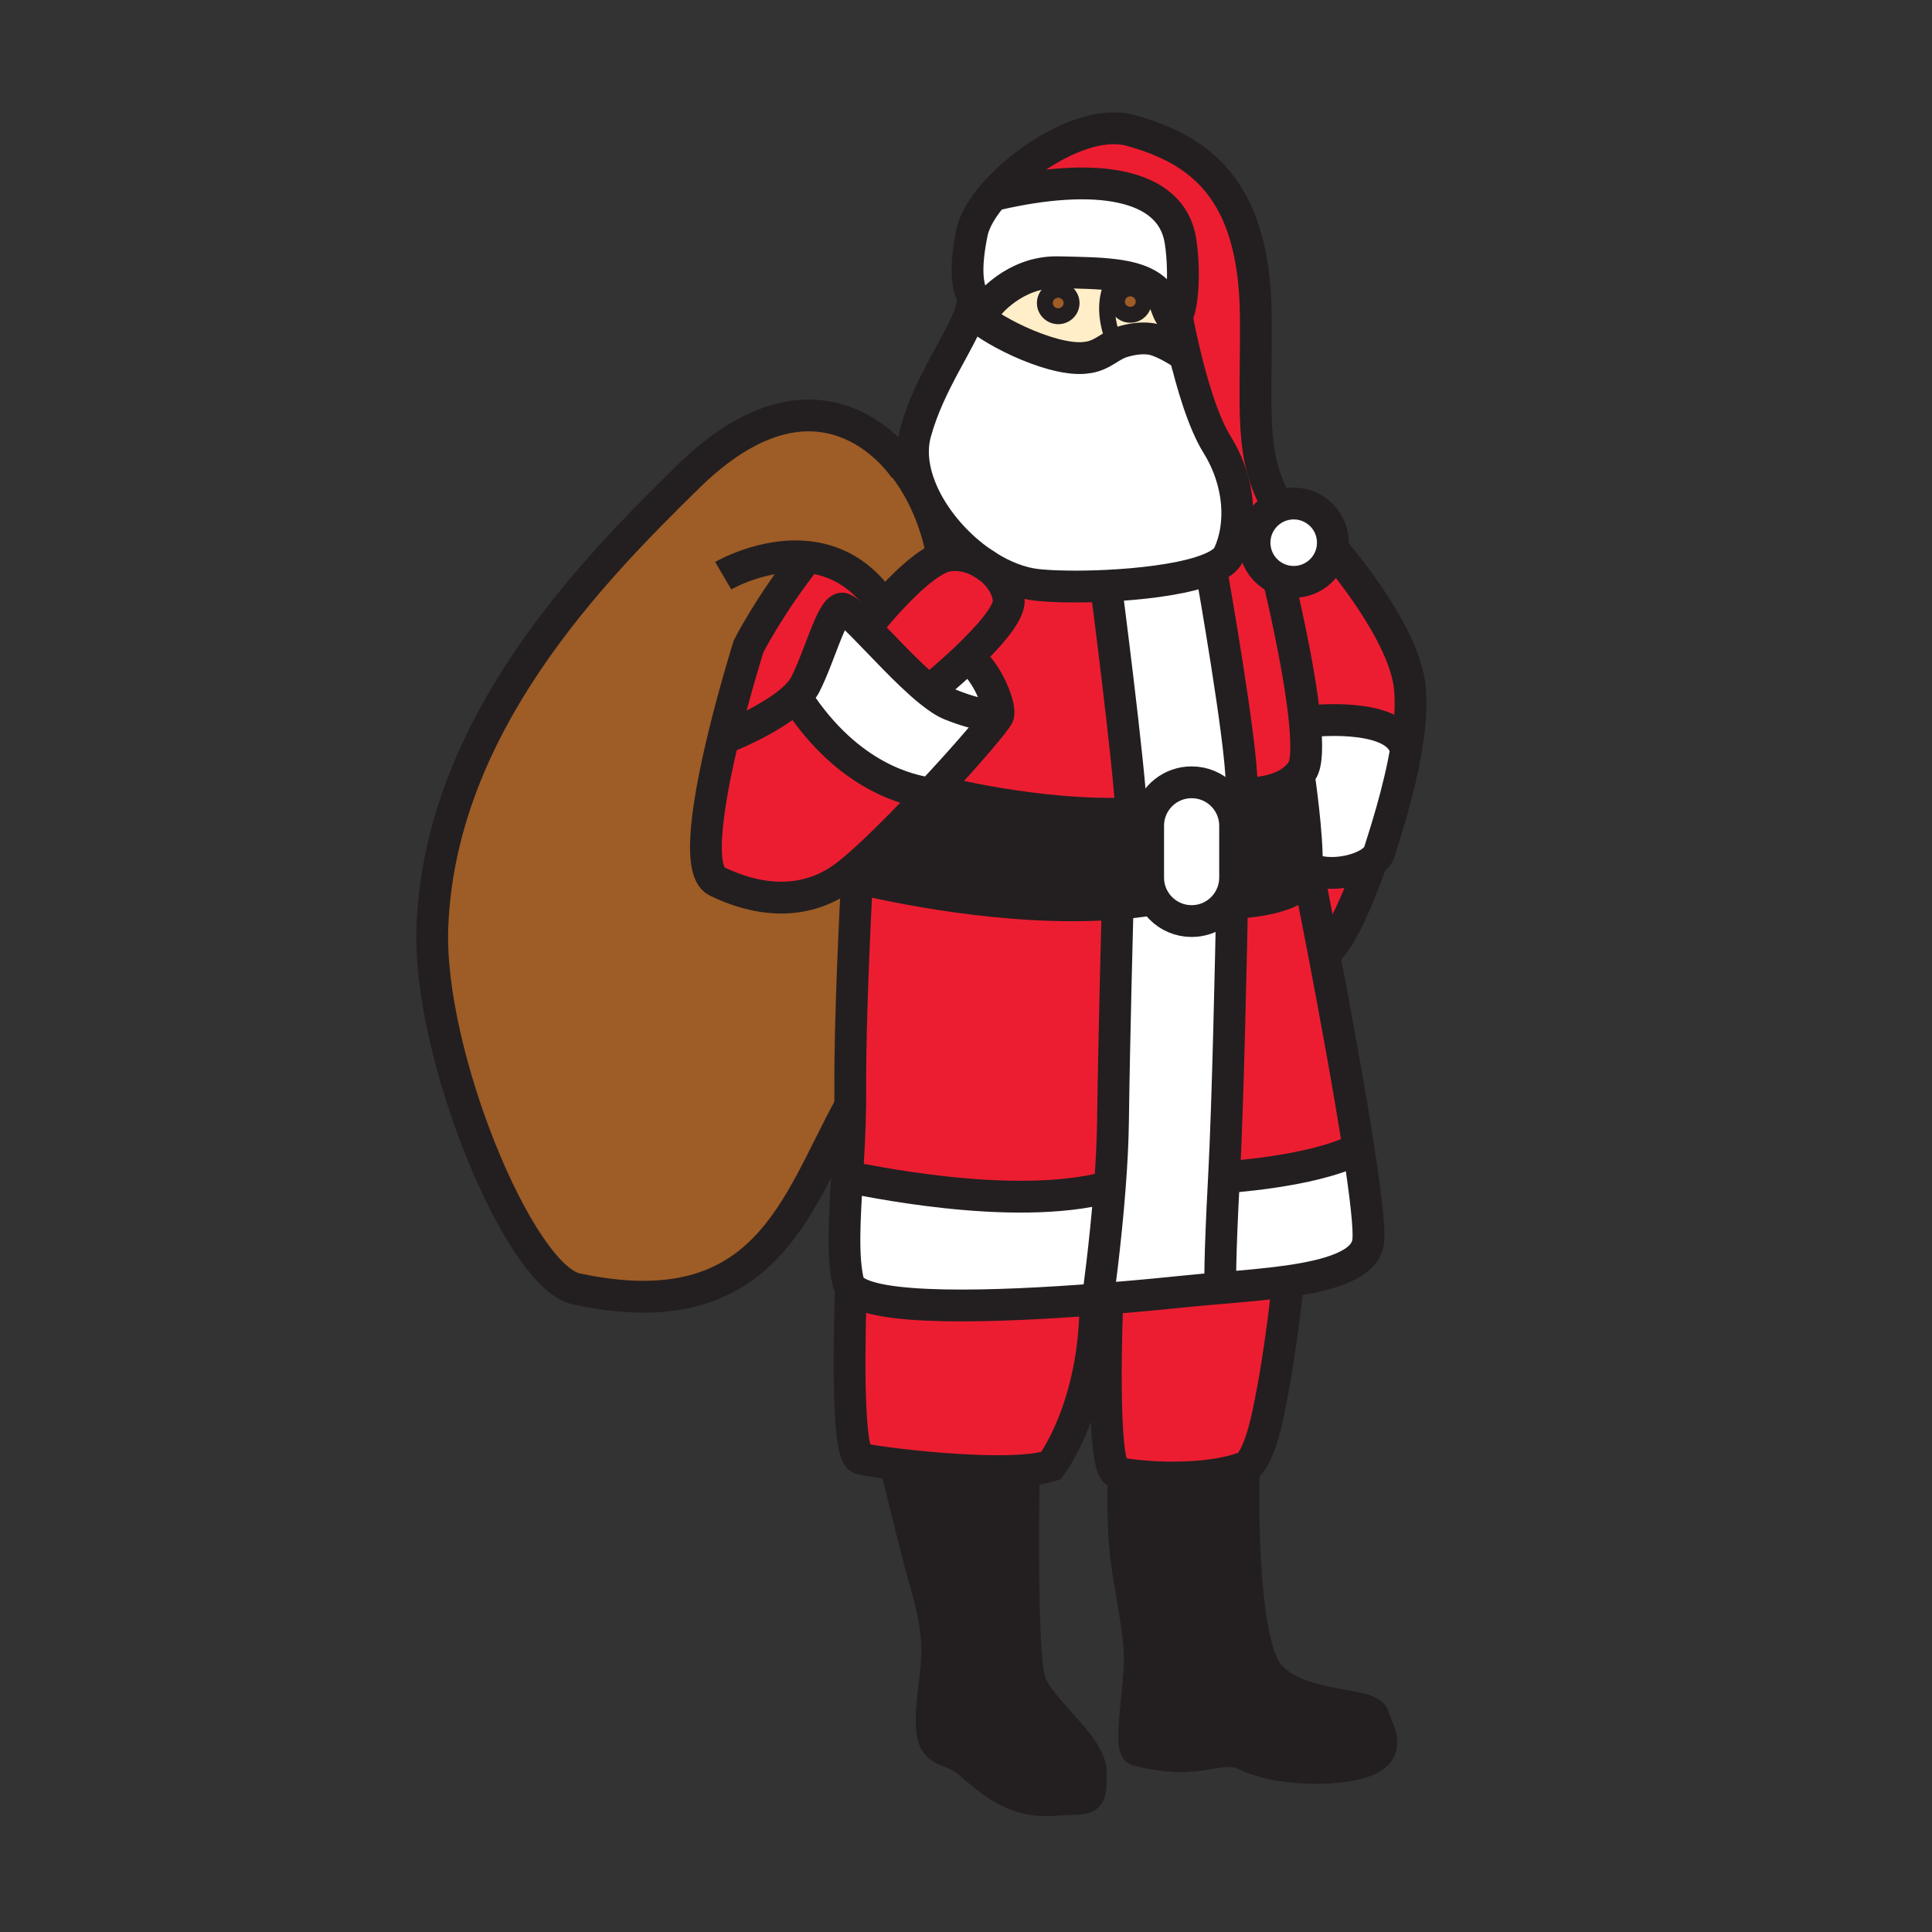 <?xml version="1.0" encoding="iso-8859-1"?>
<!-- Generator: Adobe Illustrator 12.0.1, SVG Export Plug-In . SVG Version: 6.00 Build 51448)  -->
<!DOCTYPE svg PUBLIC "-//W3C//DTD SVG 1.1//EN" "http://www.w3.org/Graphics/SVG/1.1/DTD/svg11.dtd">
<svg  version="1.1" id="Layer_1" xmlns="http://www.w3.org/2000/svg" xmlns:xlink="http://www.w3.org/1999/xlink" width="850.394" height="850.394"
	 viewBox="0 0 850.394 850.394" style="overflow:visible;enable-background:new 0 0 850.394 850.394;" xml:space="preserve">
<rect x="0" y="0" width="850.394" height="850.394" fill="#333333" stroke="none"/>
<g id="XMLID_10_">
	<g>
		<path style="fill:#ED1D31;" d="M619.79,297.92c1.85,8.38,1.17,19.3-0.6,30.3l-1.021-0.17c-6.11-14.66-41.53-10.59-41.53-10.59
			l-2.3,0.22c-2.39-24.85-11.14-60.89-11.14-60.89l0.31-1.73c1.851,0.68,3.851,1.05,5.94,1.05c8.02,0,14.77-5.5,16.689-12.93
			l1.891,0.17C588.03,243.35,614.5,273.89,619.79,297.92z"/>
		<path style="fill:#FFFFFF;" d="M603.64,379.31c-6.92,5.05-21.58,6.92-28.47,2.19c0.5-13.49-3.42-40.02-3.42-40.02l-0.26-0.23
			c0.51-0.56,1.01-1.16,1.479-1.8c2.271-3.1,2.37-11.48,1.37-21.77l2.3-0.22c0,0,35.42-4.07,41.53,10.59l1.021,0.17
			c-3.311,20.52-10.421,41.36-12.021,46.66C606.68,376.53,605.41,378.03,603.64,379.31z"/>
		<path style="fill:#231F20;" d="M604.62,755.67c1.83,6.49,8.66,15.34-4.76,19.82c-13.431,4.479-38.53,3.3-51.04-2.82
			c-12.5-6.14-19,5.08-48.07-2.27c-3.33-0.841-0.38-19.19,0.8-35.351c1.19-16.16-5.05-37.76-6.37-54.88
			c-1.01-12.99-0.79-25.93-0.63-31.41c9.63,1.681,31.92,2.99,48.16-1.279l4.74,0.18c0,0-2.26,75.37,11.54,90.09
			C572.8,752.47,602.79,749.19,604.62,755.67z"/>
		<path style="fill:#FFFFFF;" d="M598.03,505.93c3.08,19.95,4.96,35.83,4.13,40.92c-1.63,9.96-16.78,14.471-35.391,17.12
			c-9.39,1.32-19.659,2.181-29.51,3.011l-0.12-1.54c0,0-0.409-9.36,1.62-47.23c0,0,38.42-2.3,57.96-12.08L598.03,505.93z"/>
		<path style="fill:#ED1D31;" d="M582.81,420c4.82,25.26,11.091,59.24,15.221,85.93l-1.311,0.2c-19.54,9.78-57.96,12.08-57.96,12.08
			c1.721-31.9,3.16-100.71,3.561-120.94l1.739,0.06c0,0,29.721-0.95,30.94-13.25l0.82,0.16C575.82,384.24,578.82,399.16,582.81,420z
			"/>
		<path style="fill:#ED1D31;" d="M603.64,379.31c-3.58,9.95-12.319,33.96-20.83,40.69c-3.989-20.84-6.989-35.76-6.989-35.76
			l-0.82-0.16c0.08-0.79,0.13-1.66,0.17-2.58C582.06,386.23,596.72,384.36,603.64,379.31z"/>
		<path style="fill:#FFFFFF;" d="M562.69,223c2.079-0.88,4.359-1.37,6.76-1.37c9.51,0,17.229,7.72,17.229,17.24
			c0,1.49-0.189,2.93-0.54,4.31c-1.92,7.43-8.67,12.93-16.689,12.93c-2.09,0-4.09-0.37-5.94-1.05c-6.6-2.41-11.31-8.75-11.31-16.19
			C552.2,231.75,556.52,225.63,562.69,223z"/>
		<path style="fill:#231F20;" d="M575.17,381.5c-0.04,0.92-0.09,1.79-0.17,2.58c-1.22,12.3-30.94,13.25-30.94,13.25l-1.739-0.06
			c0.04-1.8,0.06-3.21,0.08-4.18c0.81-2.12,1.25-4.41,1.25-6.81v-22.8c0-4.96-1.881-9.48-4.98-12.88l2.54-0.16
			c1.75-0.31,3.7-0.51,5.74-0.72c8.21-0.8,18.12-1.55,24.54-8.47l0.26,0.23C571.75,341.48,575.67,368.01,575.17,381.5z"/>
		<path style="fill:#ED1D31;" d="M574.34,317.68c1,10.29,0.9,18.67-1.37,21.77c-0.47,0.64-0.97,1.24-1.479,1.8
			c-6.42,6.92-16.33,7.67-24.54,8.47l-0.45-4.57c0-18.73-13.03-92.43-13.03-92.43l-5.239-0.8c6.449-2.02,11.079-4.58,12.569-7.75
			c5.96-12.76,5.44-31.5-5.16-48.6c-6.18-9.98-11.1-27.17-14.12-39.76h-0.01c-2.16-8.98-3.35-15.62-3.35-15.62l-1.44-0.26
			c3.5,0,5.25-19.03,2.851-34.05c-4.08-25.52-37.95-30.29-81.11-20.25l-0.63-0.55c14.59-16.61,41.6-32.72,59.81-27.68
			c30.4,8.41,54.561,25.79,55.11,81.44c0.41,41.86-3.14,61.79,9.94,84.16c-6.171,2.63-10.49,8.75-10.49,15.87
			c0,7.44,4.71,13.78,11.31,16.19l-0.31,1.73C563.2,256.79,571.95,292.83,574.34,317.68z"/>
		<path style="fill:#ED1D31;" d="M494.55,648.76c-1.229-0.22-2.24-0.439-3.02-0.649c-7.011-1.95-4.33-70.58-4.09-76.551
			c14.859-1.199,27.619-2.47,35.439-3.27c4.58-0.47,9.43-0.89,14.38-1.31c9.851-0.83,20.12-1.69,29.51-3.011l0.091,0.66
			c0,0-2.851,29.73-8.551,57.01c-5.699,27.28-12.22,24.841-12.22,24.841c-1.09,0.359-2.22,0.689-3.38,1
			C526.47,651.75,504.18,650.44,494.55,648.76z"/>
		<path style="fill:#FFFFFF;" d="M546.5,345.15l0.45,4.57c-2.04,0.21-3.99,0.41-5.74,0.72l-2.54,0.16c-0.2-0.22-0.41-0.44-0.63-0.66
			c-3.46-3.46-8.24-5.6-13.53-5.6c-8.92,0-16.41,6.09-18.54,14.35l-3.85-0.92c-1.37,0.09-2.74,0.17-4.12,0.22
			c-1.22-23.22-10.95-98.35-10.95-98.35l-0.08-1.8c14.71-0.7,30.511-2.56,41.261-5.92l5.239,0.8
			C533.47,252.72,546.5,326.42,546.5,345.15z"/>
		<path style="fill:#FFFFFF;" d="M542.4,393.09c-2.74,7.21-9.721,12.33-17.891,12.33c-5.29,0-10.069-2.14-13.529-5.61
			c-1.521-1.51-2.78-3.28-3.721-5.23c-1.21-2.52-1.89-5.33-1.89-8.3v-22.8c0-1.65,0.21-3.26,0.6-4.79
			c2.13-8.26,9.62-14.35,18.54-14.35c5.29,0,10.07,2.14,13.53,5.6c0.22,0.22,0.43,0.44,0.63,0.66c3.1,3.4,4.98,7.92,4.98,12.88v22.8
			C543.65,388.68,543.21,390.97,542.4,393.09z"/>
		<path style="fill:#FFFFFF;" d="M487.44,571.56c-1.37,0.11-2.75,0.221-4.15,0.32l-0.04-0.59c0,0,3.28-23.2,5.24-48.84
			c0.75-9.72,1.3-19.79,1.41-29.08c0.409-33.79,2.029-94.47,2.029-94.47l-0.08-1.15c4.011-0.32,7.98-0.74,11.9-1.29l3.51-1.88
			c0.94,1.95,2.2,3.72,3.721,5.23c3.46,3.47,8.239,5.61,13.529,5.61c8.17,0,15.15-5.12,17.891-12.33
			c-0.021,0.97-0.04,2.38-0.08,4.18c-0.4,20.23-1.84,89.04-3.561,120.94c-2.029,37.87-1.62,47.23-1.62,47.23l0.12,1.54
			c-4.95,0.42-9.8,0.84-14.38,1.31C515.06,569.09,502.3,570.36,487.44,571.56z"/>
		<path style="fill:#FFFFFF;" d="M535.64,195.57c10.601,17.1,11.12,35.84,5.16,48.6c-1.49,3.17-6.12,5.73-12.569,7.75
			c-10.75,3.36-26.551,5.22-41.261,5.92c-11.899,0.57-23.09,0.39-30.319-0.37c-7.311-0.77-14.881-3.75-21.99-8.21
			c-0.69-0.5-1.4-0.97-2.13-1.39c-0.011-0.02-0.021-0.02-0.03-0.02c-10.77-7.33-20.24-18-25.71-29.36
			c-4.46-9.29-6.26-19.04-3.89-27.8c6.05-22.4,20.42-40.92,24.34-53.58l1.17,0.37c4.62,6.24,32.99,21.28,48.6,20.08
			c2.971-0.23,5.36-0.9,8.07-2.37c2.01-1.08,3.85-2.39,5.83-3.43c0.899-0.47,1.82-0.88,2.8-1.19c3.9-1.23,8.43-2,12.63-1.43
			c4.55,0.62,11.37,4.62,14.48,6.84l0.689-0.17h0.01C524.54,168.4,529.46,185.59,535.64,195.57z"/>
		<path style="fill:#FFEEC8;" d="M521.51,155.81l-0.689,0.17c-3.11-2.22-9.931-6.22-14.48-6.84c-4.2-0.57-8.729,0.2-12.63,1.43
			c-0.979,0.31-1.9,0.72-2.8,1.19l-0.71-1.52c-2.351-6.83-5.16-16.56,0-26.61l0.33-2.59c11.38,1.43,19.68,4.93,23.01,14.27
			c1.16,3.23,2.229,4.62,3.18,4.62l1.44,0.26C518.16,140.19,519.35,146.83,521.51,155.81z M503.41,132.76c0-3.2-2.641-5.8-5.88-5.8
			c-3.24,0-5.88,2.6-5.88,5.8c0,3.2,2.64,5.8,5.88,5.8C500.77,138.56,503.41,135.96,503.41,132.76z"/>
		<path style="fill:#FFFFFF;" d="M428.2,130.54c-2.33-4.14-3.67-12.3-0.33-28.35c1.07-5.13,4.71-11.15,9.96-17.11l0.63,0.55
			c43.16-10.04,77.03-5.27,81.11,20.25c2.399,15.02,0.649,34.05-2.851,34.05c-0.95,0-2.02-1.39-3.18-4.62
			c-3.33-9.34-11.63-12.84-23.01-14.27c-7.16-0.91-15.54-1-24.66-1.21c-19.57-0.45-31.21,14.94-31.21,14.94
			S430.82,135.14,428.2,130.54z"/>
		<path style="fill:#231F20;" d="M498,357.99c1.38-0.05,2.75-0.13,4.12-0.22l3.85,0.92c-0.39,1.53-0.6,3.14-0.6,4.79v22.8
			c0,2.97,0.68,5.78,1.89,8.3l-3.51,1.88c-3.92,0.55-7.89,0.97-11.9,1.29c-48.97,3.86-102.49-8.49-112.28-10.75l-2.35-0.06
			c0.08-1.4,0.12-2.17,0.12-2.17l-3.73-0.3c8.93-7.06,22.87-21.04,35.62-34.65c0.71-0.76,1.42-1.51,2.11-2.26l0.51,0.47
			C411.85,348.03,456.37,359.83,498,357.99z"/>
		<path style="fill:#9E5C26;" d="M497.53,126.96c3.239,0,5.88,2.6,5.88,5.8c0,3.2-2.641,5.8-5.88,5.8c-3.24,0-5.88-2.6-5.88-5.8
			C491.65,129.56,494.29,126.96,497.53,126.96z"/>
		<path style="fill:#ED1D31;" d="M487.05,259.64c0,0,9.73,75.13,10.95,98.35c-41.63,1.84-86.15-9.96-86.15-9.96l-0.51-0.47
			c14.79-15.89,27.47-30.73,28.07-32.84c0.02-0.08,0.04-0.16,0.06-0.24c0.851-4.52-6.02-21.09-13.79-24.91l-0.12-0.12
			c9.17-8.75,18.83-19.41,18.45-25.2c-0.37-5.6-4.1-11.17-9.35-14.99c7.109,4.46,14.68,7.44,21.99,8.21
			c7.229,0.76,18.42,0.94,30.319,0.37L487.05,259.64z"/>
		<path style="fill:#ED1D31;" d="M491.85,397.75l0.08,1.15c0,0-1.62,60.68-2.029,94.47c-0.11,9.29-0.66,19.36-1.41,29.08l-0.36-0.03
			c-42.99,11.54-109.67-3.64-115.28-4.33c0.59-9.78,1.21-20.22,1.38-30.89c0.03-2.55,0.05-5.11,0.03-7.681
			c-0.23-30.72,2.37-81.51,2.96-92.58l2.35,0.06C389.36,389.26,442.88,401.61,491.85,397.75z"/>
		<path style="fill:#FFEEC8;" d="M490.2,150.24l0.71,1.52c-1.98,1.04-3.82,2.35-5.83,3.43c-2.71,1.47-5.1,2.14-8.07,2.37
			c-15.609,1.2-43.979-13.84-48.6-20.08l-1.17-0.37c0.74-2.4,1.109-4.6,0.96-6.57c2.62,4.6,6.46,4.23,6.46,4.23
			s11.64-15.39,31.21-14.94c9.12,0.21,17.5,0.3,24.66,1.21l-0.33,2.59C485.04,133.68,487.85,143.41,490.2,150.24z M471.67,133.39
			c0-3.21-2.64-5.81-5.88-5.81c-3.25,0-5.88,2.6-5.88,5.81c0,3.2,2.63,5.8,5.88,5.8C469.03,139.19,471.67,136.59,471.67,133.39z"/>
		<path style="fill:#FFFFFF;" d="M482.17,571.97c-42.43,3.24-98.46,5.391-107.58-5.21c-0.57-0.66-0.96-1.37-1.15-2.13
			c-2.74-10.95-1.73-27.5-0.59-46.54c5.61,0.69,72.29,15.87,115.28,4.33l0.36,0.03c-1.96,25.64-5.24,48.84-5.24,48.84l0.04,0.59
			C482.92,571.91,482.55,571.94,482.17,571.97z"/>
		<path style="fill:#ED1D31;" d="M450.66,647.15c-16.44,1.25-40.86-0.79-56.77-2.75c-7.55-0.94-13.19-1.851-15.16-2.4
			c-6.67-1.86-4.57-64.05-4.14-75.24c9.12,10.601,65.15,8.45,107.58,5.21c0.2,47.53-19.55,73.15-19.55,73.15
			C459.59,646.13,455.47,646.78,450.66,647.15z"/>
		<path style="fill:#231F20;" d="M480.16,780.33c0,14.04-0.851,10.64-15.76,11.92c-14.91,1.28-24.7-4.69-37.051-15.76
			c-12.359-11.08-20.879,1.27-15.76-36.641c3.37-25.02-2.99-36.199-9.38-62.609c-4.33-17.931-7.03-28.141-8.32-32.84
			c15.91,1.96,40.33,4,56.77,2.75c-0.11,6.149-1.42,81.29,2.67,93.13C457.59,752.63,480.16,768.21,480.16,780.33z"/>
		<path style="fill:#9E5C26;" d="M465.79,127.58c3.24,0,5.88,2.6,5.88,5.81c0,3.2-2.64,5.8-5.88,5.8c-3.25,0-5.88-2.6-5.88-5.8
			C459.91,130.18,462.54,127.58,465.79,127.58z"/>
		<path style="fill:#ED1D31;" d="M389.02,266.98c7.57-8.52,19.86-20.98,28.07-22.38c5.31-0.9,10.79,0.5,15.41,3.25
			c0.01,0,0.02,0,0.03,0.02c0.71,0.48,1.42,0.94,2.13,1.39c5.25,3.82,8.979,9.39,9.35,14.99c0.38,5.79-9.279,16.45-18.45,25.2
			c-8.16,7.78-15.93,14.05-15.93,14.05l-0.53,0.66c-9.76-7.92-21.58-21.01-29.64-29.12l2.81-0.07
			C382.27,274.97,384.97,271.54,389.02,266.98z"/>
		<path style="fill:#FFFFFF;" d="M425.68,289.57c7.77,3.82,14.64,20.39,13.79,24.91l-2.13,0.08c0,0-4.71,1.32-19-4.42
			c-2.66-1.07-5.82-3.21-9.24-5.98l0.53-0.66c0,0,7.77-6.27,15.93-14.05L425.68,289.57z"/>
		<path style="fill:#FFFFFF;" d="M439.47,314.48c-0.02,0.08-0.04,0.16-0.06,0.24c-0.601,2.11-13.28,16.95-28.07,32.84
			c-0.69,0.75-1.4,1.5-2.11,2.26l-0.72-0.68c-7.9-1.32-34.76-6.6-57.48-41.31l-1.46-0.49c2.14-1.99,3.87-4.05,4.93-6.14
			c6.19-12.14,11.62-33.21,16.17-33.33c1.29-0.03,4.51,2.87,8.79,7.17c8.06,8.11,19.88,21.2,29.64,29.12
			c3.42,2.77,6.58,4.91,9.24,5.98c14.29,5.74,19,4.42,19,4.42L439.47,314.48z"/>
		<path style="fill:#9E5C26;" d="M406.25,218.76l0.54-0.27c5.47,11.36,14.94,22.03,25.71,29.36c-4.62-2.75-10.1-4.15-15.41-3.25
			c-8.21,1.4-20.5,13.86-28.07,22.38c-9.7-15.07-22.16-20.7-33.91-21.86l-0.04,0.48c-16.63,21.1-25.6,38.97-25.6,38.97
			s-5.84,18.48-11,39.84c-6.57,27.18-12.03,59.04-2.97,63.5c16.19,7.96,37.48,11.84,56.27-2.03c0.59-0.43,1.2-0.9,1.84-1.41
			l3.73,0.3c0,0-0.04,0.77-0.12,2.17c-0.59,11.07-3.19,61.86-2.96,92.58c0.02,2.57,0,5.131-0.03,7.681H374
			c-23.38,42.3-36.74,97.97-120.24,80.16c-25.25-5.391-65.55-103.41-63.46-159.21c3.34-89.06,70.63-157.13,112.45-198.17
			c49.3-48.39,82.13-19.66,92.35-7.76l0.05-0.04C395.15,202.18,400.78,207.81,406.25,218.76z"/>
		<path style="fill:#ED1D31;" d="M408.51,349.14l0.72,0.68c-12.75,13.61-26.69,27.59-35.62,34.65c-0.64,0.51-1.25,0.98-1.84,1.41
			c-18.79,13.87-40.08,9.99-56.27,2.03c-9.06-4.46-3.6-36.32,2.97-63.5l0.98,0.24c0,0,19.8-7.75,30.12-17.31l1.46,0.49
			C373.75,342.54,400.61,347.82,408.51,349.14z"/>
		<path style="fill:#ED1D31;" d="M389.02,266.98c-4.05,4.56-6.75,7.99-6.75,7.99l-2.81,0.07c-4.28-4.3-7.5-7.2-8.79-7.17
			c-4.55,0.12-9.98,21.19-16.17,33.33c-1.06,2.09-2.79,4.15-4.93,6.14c-10.32,9.56-30.12,17.31-30.12,17.31l-0.98-0.24
			c5.16-21.36,11-39.84,11-39.84s8.97-17.87,25.6-38.97l0.04-0.48C366.86,246.28,379.32,251.91,389.02,266.98z"/>
	</g>
	<g>
		<path style="fill:none;stroke:#231F20;stroke-width:14;" d="M547.45,647.66c0,0-2.26,75.37,11.54,90.09
			c13.81,14.72,43.8,11.44,45.63,17.92c1.83,6.49,8.66,15.34-4.76,19.82c-13.431,4.479-38.53,3.3-51.04-2.82
			c-12.5-6.14-19,5.08-48.07-2.27c-3.33-0.841-0.38-19.19,0.8-35.351c1.19-16.16-5.05-37.76-6.37-54.88
			c-1.01-12.99-0.79-25.93-0.63-31.41c0.05-1.74,0.101-2.729,0.101-2.729"/>
		<path style="fill:none;stroke:#231F20;stroke-width:14;" d="M450.67,646.75c0,0,0,0.14-0.01,0.4
			c-0.11,6.149-1.42,81.29,2.67,93.13c4.26,12.35,26.83,27.93,26.83,40.05c0,14.04-0.851,10.64-15.76,11.92
			c-14.91,1.28-24.7-4.69-37.051-15.76c-12.359-11.08-20.879,1.27-15.76-36.641c3.37-25.02-2.99-36.199-9.38-62.609
			c-4.33-17.931-7.03-28.141-8.32-32.84c-0.61-2.221-0.9-3.221-0.9-3.221"/>
		<path style="fill:none;stroke:#231F20;stroke-width:14;" d="M563.33,224.08c-0.22-0.36-0.44-0.72-0.64-1.08
			c-13.08-22.37-9.53-42.3-9.94-84.16c-0.55-55.65-24.71-73.03-55.11-81.44c-18.21-5.04-45.22,11.07-59.81,27.68
			c-5.25,5.96-8.89,11.98-9.96,17.11c-3.34,16.05-2,24.21,0.33,28.35c2.62,4.6,6.46,4.23,6.46,4.23s11.64-15.39,31.21-14.94
			c9.12,0.21,17.5,0.3,24.66,1.21c11.38,1.43,19.68,4.93,23.01,14.27c1.16,3.23,2.229,4.62,3.18,4.62c3.5,0,5.25-19.03,2.851-34.05
			c-4.08-25.52-37.95-30.29-81.11-20.25"/>
		<path style="fill:none;stroke:#231F20;stroke-width:14;" d="M432.5,247.85c-10.77-7.33-20.24-18-25.71-29.36
			c-4.46-9.29-6.26-19.04-3.89-27.8c6.05-22.4,20.42-40.92,24.34-53.58c0.74-2.4,1.109-4.6,0.96-6.57
			c-0.01-0.22-0.03-0.44-0.061-0.66"/>
		<path style="fill:none;stroke:#231F20;stroke-width:14;" d="M518.16,140.19c0,0,1.189,6.64,3.35,15.62h0.01
			c3.021,12.59,7.94,29.78,14.12,39.76c10.601,17.1,11.12,35.84,5.16,48.6c-1.49,3.17-6.12,5.73-12.569,7.75
			c-10.75,3.36-26.551,5.22-41.261,5.92c-11.899,0.57-23.09,0.39-30.319-0.37c-7.311-0.77-14.881-3.75-21.99-8.21
			c-0.71-0.45-1.42-0.91-2.13-1.39"/>
		<path style="fill:none;stroke:#231F20;stroke-width:14;" d="M562.69,223c2.079-0.88,4.359-1.37,6.76-1.37
			c9.51,0,17.229,7.72,17.229,17.24c0,1.49-0.189,2.93-0.54,4.31c-1.92,7.43-8.67,12.93-16.689,12.93c-2.09,0-4.09-0.37-5.94-1.05
			c-6.6-2.41-11.31-8.75-11.31-16.19C552.2,231.75,556.52,225.63,562.69,223z"/>
		<path style="fill:none;stroke:#231F20;stroke-width:14;" d="M428.41,137.48c4.62,6.24,32.99,21.28,48.6,20.08
			c2.971-0.23,5.36-0.9,8.07-2.37c2.01-1.08,3.85-2.39,5.83-3.43c0.899-0.47,1.82-0.88,2.8-1.19c3.9-1.23,8.43-2,12.63-1.43
			c4.55,0.62,11.37,4.62,14.48,6.84"/>
		<path style="fill:none;stroke:#231F20;stroke-width:14;" d="M487.05,259.64c0,0,9.73,75.13,10.95,98.35V358"/>
		<path style="fill:none;stroke:#231F20;stroke-width:14;" d="M533.47,252.72c0,0,13.03,73.7,13.03,92.43"/>
		<path style="fill:none;stroke:#231F20;stroke-width:14;" d="M588.03,243.35c0,0,26.47,30.54,31.76,54.57
			c1.85,8.38,1.17,19.3-0.6,30.3c-3.311,20.52-10.421,41.36-12.021,46.66c-0.49,1.65-1.76,3.15-3.53,4.43
			c-6.92,5.05-21.58,6.92-28.47,2.19c-0.06-0.03-0.11-0.07-0.17-0.11"/>
		<path style="fill:none;stroke:#231F20;stroke-width:14;" d="M563.2,256.79c0,0,8.75,36.04,11.14,60.89
			c1,10.29,0.9,18.67-1.37,21.77c-0.47,0.64-0.97,1.24-1.479,1.8c-6.42,6.92-16.33,7.67-24.54,8.47c-2.04,0.21-3.99,0.41-5.74,0.72"
			/>
		<path style="fill:none;stroke:#231F20;stroke-width:14;" d="M411.85,348.03c0,0,44.52,11.8,86.15,9.96
			c1.38-0.05,2.75-0.13,4.12-0.22"/>
		<path style="fill:none;stroke:#231F20;stroke-width:14;" d="M576.64,317.46c0,0,35.42-4.07,41.53,10.59"/>
		<path style="fill:none;stroke:#231F20;stroke-width:14;" d="M538.67,350.6c3.1,3.4,4.98,7.92,4.98,12.88v22.8
			c0,2.4-0.44,4.69-1.25,6.81c-2.74,7.21-9.721,12.33-17.891,12.33c-5.29,0-10.069-2.14-13.529-5.61
			c-1.521-1.51-2.78-3.28-3.721-5.23c-1.21-2.52-1.89-5.33-1.89-8.3v-22.8c0-1.65,0.21-3.26,0.6-4.79
			c2.13-8.26,9.62-14.35,18.54-14.35c5.29,0,10.07,2.14,13.53,5.6C538.26,350.16,538.47,350.38,538.67,350.6z"/>
		<path style="fill:none;stroke:#231F20;stroke-width:14;" d="M379.57,387c9.79,2.26,63.31,14.61,112.28,10.75
			c4.011-0.32,7.98-0.74,11.9-1.29"/>
		<path style="fill:none;stroke:#231F20;stroke-width:14;" d="M544.06,397.33c0,0,29.721-0.95,30.94-13.25
			c0.08-0.79,0.13-1.66,0.17-2.58c0.5-13.49-3.42-40.02-3.42-40.02"/>
		<path style="fill:none;stroke:#231F20;stroke-width:14;" d="M575.82,384.24c0,0,3,14.92,6.989,35.76
			c4.82,25.26,11.091,59.24,15.221,85.93c3.08,19.95,4.96,35.83,4.13,40.92c-1.63,9.96-16.78,14.471-35.391,17.12
			c-9.39,1.32-19.659,2.181-29.51,3.011c-4.95,0.42-9.8,0.84-14.38,1.31c-7.82,0.8-20.58,2.07-35.439,3.27
			c-1.37,0.11-2.75,0.221-4.15,0.32c-0.37,0.03-0.74,0.061-1.12,0.09c-42.43,3.24-98.46,5.391-107.58-5.21
			c-0.57-0.66-0.96-1.37-1.15-2.13c-2.74-10.95-1.73-27.5-0.59-46.54c0.59-9.78,1.21-20.22,1.38-30.89
			c0.03-2.55,0.05-5.11,0.03-7.681c-0.23-30.72,2.37-81.51,2.96-92.58c0.08-1.4,0.12-2.17,0.12-2.17"/>
		<path style="fill:none;stroke:#231F20;stroke-width:14;" d="M491.93,398.9c0,0-1.62,60.68-2.029,94.47
			c-0.11,9.29-0.66,19.36-1.41,29.08c-1.96,25.64-5.24,48.84-5.24,48.84"/>
		<path style="fill:none;stroke:#231F20;stroke-width:14;" d="M372.49,518.08c0.04-0.01,0.16-0.01,0.36,0.01
			c5.61,0.69,72.29,15.87,115.28,4.33"/>
		<path style="fill:none;stroke:#231F20;stroke-width:14;" d="M542.43,391.57c0,0-0.01,0.53-0.029,1.52
			c-0.021,0.97-0.04,2.38-0.08,4.18c-0.4,20.23-1.84,89.04-3.561,120.94c-2.029,37.87-1.62,47.23-1.62,47.23"/>
		<path style="fill:none;stroke:#231F20;stroke-width:14;" d="M538.76,518.21c0,0,38.42-2.3,57.96-12.08"/>
		<path style="fill:none;stroke:#231F20;stroke-width:14;" d="M487.46,571.15c0,0-0.01,0.14-0.02,0.409
			c-0.24,5.971-2.921,74.601,4.09,76.551c0.779,0.21,1.79,0.43,3.02,0.649c9.63,1.681,31.92,2.99,48.16-1.279
			c1.16-0.311,2.29-0.641,3.38-1c0,0,6.521,2.439,12.22-24.841c5.7-27.279,8.551-57.01,8.551-57.01"/>
		<path style="fill:none;stroke:#231F20;stroke-width:14;" d="M374.66,565.04c0,0-0.03,0.61-0.07,1.72
			c-0.43,11.19-2.53,73.38,4.14,75.24c1.97,0.55,7.61,1.46,15.16,2.4c15.91,1.96,40.33,4,56.77,2.75
			c4.81-0.37,8.93-1.021,11.96-2.03c0,0,19.75-25.62,19.55-73.15c0-0.41,0-0.819-0.01-1.229"/>
		<path style="fill:none;stroke:#231F20;stroke-width:14;" d="M425.68,289.57c7.77,3.82,14.64,20.39,13.79,24.91
			c-0.02,0.08-0.04,0.16-0.06,0.24c-0.601,2.11-13.28,16.95-28.07,32.84c-0.69,0.75-1.4,1.5-2.11,2.26
			c-12.75,13.61-26.69,27.59-35.62,34.65c-0.64,0.51-1.25,0.98-1.84,1.41c-18.79,13.87-40.08,9.99-56.27,2.03
			c-9.06-4.46-3.6-36.32,2.97-63.5c5.16-21.36,11-39.84,11-39.84s8.97-17.87,25.6-38.97"/>
		<path style="fill:none;stroke:#231F20;stroke-width:14;" d="M319.45,324.65c0,0,19.8-7.75,30.12-17.31
			c2.14-1.99,3.87-4.05,4.93-6.14c6.19-12.14,11.62-33.21,16.17-33.33c1.29-0.03,4.51,2.87,8.79,7.17
			c8.06,8.11,19.88,21.2,29.64,29.12c3.42,2.77,6.58,4.91,9.24,5.98c14.29,5.74,19,4.42,19,4.42"/>
		<path style="fill:none;stroke:#231F20;stroke-width:14;" d="M408.51,349.14c-7.9-1.32-34.76-6.6-57.48-41.31"/>
		<path style="fill:none;stroke:#231F20;stroke-width:14;" d="M409.63,303.5c0,0,7.77-6.27,15.93-14.05
			c9.17-8.75,18.83-19.41,18.45-25.2c-0.37-5.6-4.1-11.17-9.35-14.99c-0.69-0.5-1.4-0.97-2.13-1.39
			c-0.011-0.02-0.021-0.02-0.03-0.02c-4.62-2.75-10.1-4.15-15.41-3.25c-8.21,1.4-20.5,13.86-28.07,22.38
			c-4.05,4.56-6.75,7.99-6.75,7.99"/>
		<path style="fill:none;stroke:#231F20;stroke-width:14;" d="M603.92,378.54c-0.09,0.24-0.18,0.5-0.28,0.77
			c-3.58,9.95-12.319,33.96-20.83,40.69c-0.699,0.56-1.399,1-2.1,1.3"/>
		<path style="fill:none;stroke:#231F20;stroke-width:7;" d="M471.67,133.39c0,3.2-2.64,5.8-5.88,5.8c-3.25,0-5.88-2.6-5.88-5.8
			c0-3.21,2.63-5.81,5.88-5.81C469.03,127.58,471.67,130.18,471.67,133.39z"/>
		<path style="fill:none;stroke:#231F20;stroke-width:7;" d="M503.41,132.76c0,3.2-2.641,5.8-5.88,5.8c-3.24,0-5.88-2.6-5.88-5.8
			c0-3.2,2.64-5.8,5.88-5.8C500.77,126.96,503.41,129.56,503.41,132.76z"/>
		<path style="fill:none;stroke:#231F20;stroke-width:7;" d="M490.2,123.63c-5.16,10.05-2.351,19.78,0,26.61"/>
		<path style="fill:none;stroke:#231F20;stroke-width:14;" d="M398.49,206.64c0,0-1.15-1.8-3.39-4.42
			c-10.22-11.9-43.05-40.63-92.35,7.76c-41.82,41.04-109.11,109.11-112.45,198.17c-2.09,55.8,38.21,153.82,63.46,159.21
			c83.5,17.81,96.86-37.86,120.24-80.16"/>
		<path style="fill:none;stroke:#231F20;stroke-width:14;" d="M395.15,202.18c0,0,5.63,5.63,11.1,16.58
			c2.96,5.92,5.88,13.4,7.83,22.39"/>
		<path style="fill:none;stroke:#231F20;stroke-width:14;" d="M318.33,253.4c0,0,17.43-10.2,36.78-8.28
			c11.75,1.16,24.21,6.79,33.91,21.86c0.2,0.29,0.38,0.59,0.57,0.89"/>
	</g>
</g>
<rect style="fill:none;" width="850.394" height="850.394"/>
</svg>
